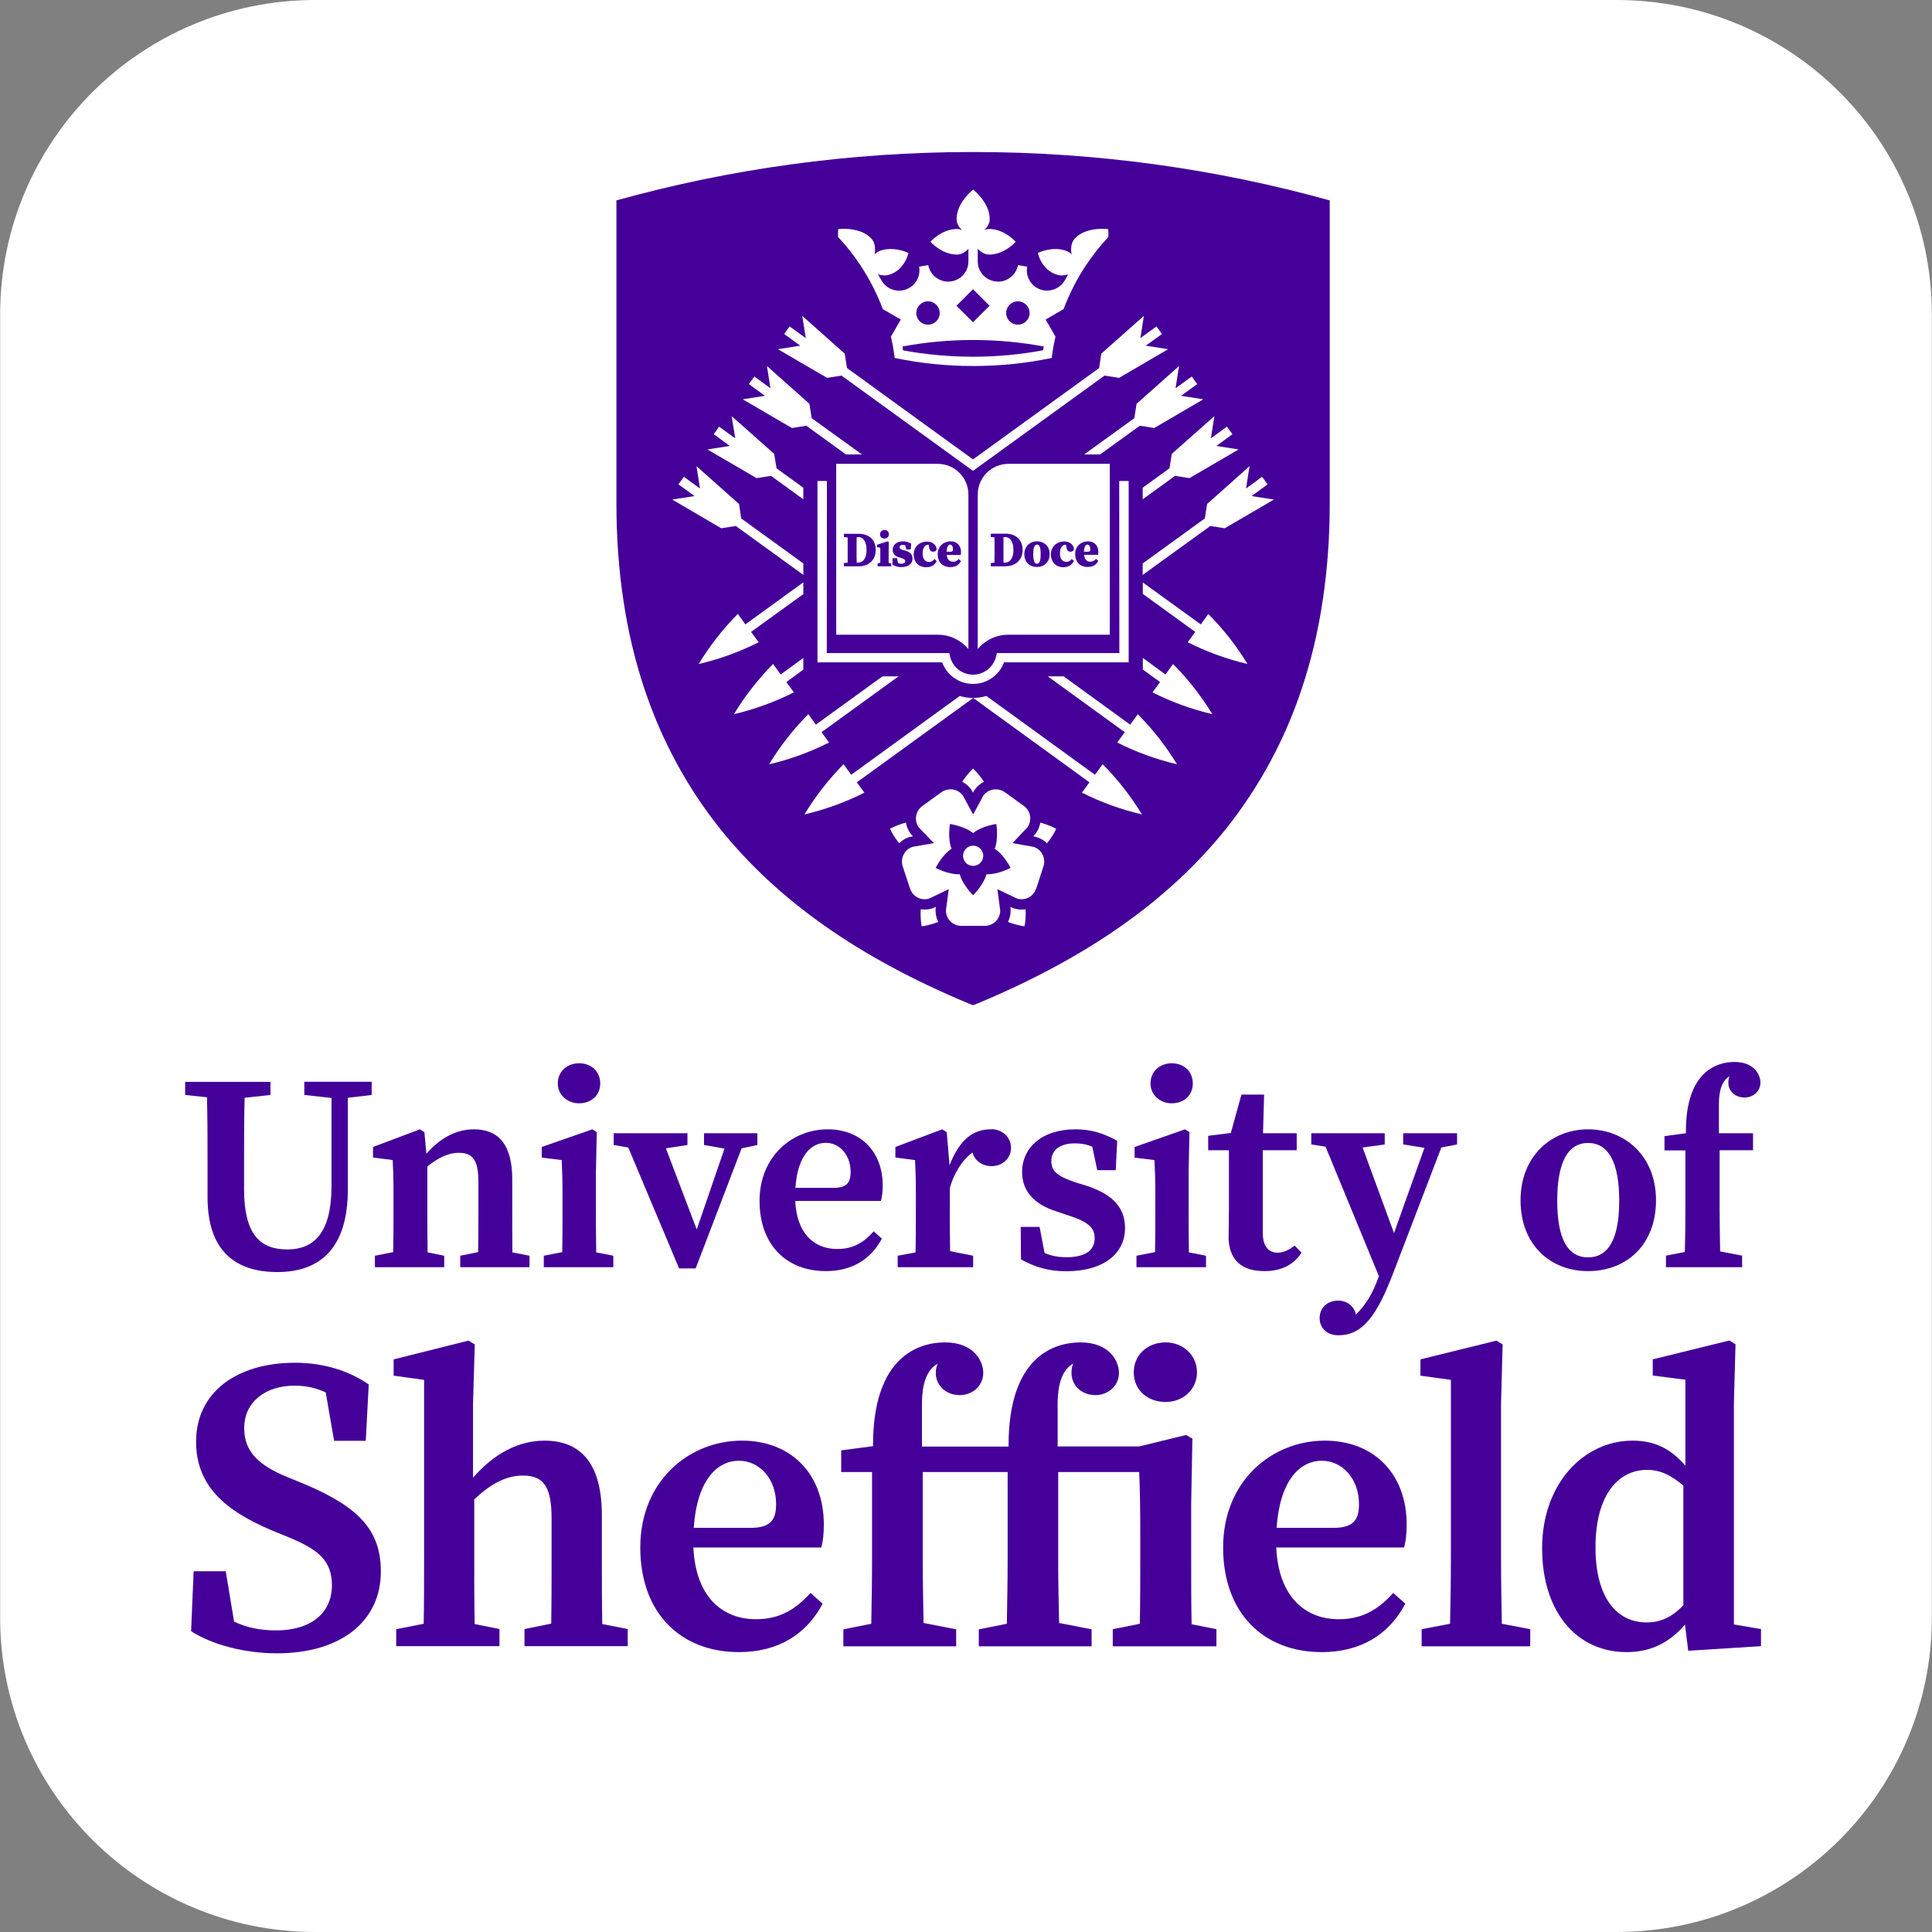 <?xml version="1.0" encoding="UTF-8"?>
<svg xmlns="http://www.w3.org/2000/svg" xmlns:xlink="http://www.w3.org/1999/xlink" width="56px" height="56px" viewBox="0 0 56 56" version="1.1">
<rect x="0" y="0" width="56" height="56" fill="#808080" stroke="none"/>
<g id="surface1">
<path style=" stroke:none;fill-rule:nonzero;fill:rgb(100%,100%,100%);fill-opacity:1;" d="M 9.141 0 L 46.859 0 C 51.906 0 55.996 4.082 55.996 9.113 L 55.996 46.887 C 55.996 51.918 51.906 56 46.859 56 L 9.141 56 C 4.094 56 0.004 51.918 0.004 46.887 L 0.004 9.113 C 0.004 4.082 4.094 0 9.141 0 Z M 9.141 0 "/>
<path style=" stroke:none;fill-rule:nonzero;fill:rgb(26.667%,0%,60%);fill-opacity:1;" d="M 28.203 4.406 C 24.621 4.406 21.156 4.895 17.867 5.809 L 17.867 14.586 C 17.867 16.535 18.137 18.344 18.672 19.945 C 19.168 21.441 19.906 22.812 20.871 24.02 C 22.539 26.102 24.891 27.758 28.066 29.082 L 28.203 29.137 L 28.344 29.082 C 31.516 27.758 33.871 26.102 35.539 24.02 C 36.5 22.812 37.242 21.445 37.738 19.945 C 38.273 18.344 38.543 16.535 38.543 14.586 L 38.543 5.809 C 35.254 4.895 31.785 4.406 28.203 4.406 Z M 28.203 4.406 "/>
<path style=" stroke:none;fill-rule:nonzero;fill:rgb(100%,100%,100%);fill-opacity:1;" d="M 23.285 19.406 L 23.285 19.07 L 22.629 19.551 L 22.41 19.246 L 22.406 19.246 C 21.977 19.684 21.594 20.172 21.277 20.695 L 21.273 20.699 L 21.281 20.699 C 21.875 20.559 22.457 20.348 23.008 20.07 L 23.012 20.07 L 22.793 19.77 L 23.289 19.406 Z M 23.285 19.406 "/>
<path style=" stroke:none;fill-rule:nonzero;fill:rgb(100%,100%,100%);fill-opacity:1;" d="M 34.176 10.609 L 32.945 11.703 L 32.879 12.121 L 31.426 13.172 L 31.887 13.172 L 33.039 12.34 L 33.457 12.406 L 34.879 11.574 L 34.234 11.473 L 34.703 11.133 L 34.543 10.914 L 34.074 11.254 Z M 34.176 10.609 "/>
<path style=" stroke:none;fill-rule:nonzero;fill:rgb(100%,100%,100%);fill-opacity:1;" d="M 28.203 20.23 C 28.074 20.23 27.945 20.211 27.82 20.172 L 24.672 22.457 L 24.453 22.152 L 24.449 22.152 C 24.02 22.59 23.637 23.078 23.32 23.602 L 23.316 23.605 L 23.324 23.605 C 23.922 23.465 24.504 23.254 25.051 22.977 L 25.055 22.977 L 24.836 22.676 L 28.211 20.23 Z M 28.203 20.23 "/>
<path style=" stroke:none;fill-rule:nonzero;fill:rgb(100%,100%,100%);fill-opacity:1;" d="M 36.219 13.512 L 34.988 14.609 L 34.922 15.027 L 33.121 16.332 L 33.121 16.664 L 35.082 15.246 L 35.5 15.312 L 36.926 14.48 L 36.277 14.379 L 36.742 14.039 L 36.582 13.82 L 36.117 14.16 Z M 36.219 13.512 "/>
<path style=" stroke:none;fill-rule:nonzero;fill:rgb(100%,100%,100%);fill-opacity:1;" d="M 26.039 19.605 L 25.578 19.605 L 23.648 21.004 L 23.43 20.699 C 22.996 21.137 22.613 21.625 22.297 22.148 L 22.293 22.152 L 22.301 22.152 C 22.898 22.012 23.48 21.801 24.027 21.523 L 24.031 21.523 L 23.812 21.223 L 26.043 19.605 Z M 26.039 19.605 "/>
<path style=" stroke:none;fill-rule:nonzero;fill:rgb(100%,100%,100%);fill-opacity:1;" d="M 35.199 12.062 L 33.965 13.156 L 33.898 13.574 L 33.121 14.137 L 33.121 14.473 L 34.059 13.793 L 34.477 13.859 L 35.902 13.027 L 35.258 12.926 L 35.723 12.586 L 35.562 12.367 L 35.098 12.707 Z M 35.199 12.062 "/>
<path style=" stroke:none;fill-rule:nonzero;fill:rgb(100%,100%,100%);fill-opacity:1;" d="M 32.113 6.641 C 32.113 6.641 32.059 6.633 31.973 6.633 C 31.773 6.629 31.41 6.66 31.168 6.898 C 31.078 6.988 31.047 7.109 31.047 7.223 C 31.047 7.234 31.047 7.242 31.047 7.254 C 31.047 7.258 31.047 7.266 31.047 7.273 L 31.047 7.281 C 31.047 7.281 31.051 7.301 31.051 7.309 C 31.055 7.332 31.059 7.352 31.062 7.375 C 31.027 7.336 30.984 7.305 30.93 7.281 C 30.527 7.113 30.082 7.332 30.082 7.332 C 30.082 7.332 30.184 7.832 30.645 7.965 C 30.758 8 30.867 7.98 30.961 7.953 L 30.867 8.121 C 30.742 8.34 30.492 8.457 30.246 8.414 C 29.926 8.355 29.715 8.051 29.773 7.73 L 29.508 7.684 C 29.477 7.836 29.391 7.969 29.262 8.059 C 29.133 8.148 28.977 8.184 28.824 8.152 C 28.543 8.102 28.34 7.859 28.34 7.578 L 28.34 7.211 C 28.422 7.297 28.531 7.379 28.676 7.379 C 29.117 7.379 29.441 7.008 29.441 7.008 C 29.441 7.008 29.113 6.637 28.676 6.637 C 28.621 6.637 28.574 6.648 28.531 6.668 C 28.617 6.586 28.688 6.48 28.688 6.352 C 28.688 5.863 28.207 5.496 28.207 5.496 C 28.207 5.496 27.727 5.863 27.727 6.352 C 27.727 6.48 27.797 6.586 27.883 6.668 C 27.84 6.648 27.789 6.637 27.734 6.637 C 27.297 6.637 26.969 7.008 26.969 7.008 C 26.969 7.008 27.297 7.379 27.734 7.379 C 27.879 7.379 27.992 7.297 28.07 7.211 L 28.07 7.578 C 28.07 7.859 27.871 8.102 27.59 8.152 C 27.438 8.184 27.281 8.148 27.152 8.059 C 27.02 7.969 26.934 7.836 26.906 7.684 L 26.641 7.73 C 26.699 8.051 26.488 8.355 26.168 8.414 C 25.918 8.461 25.672 8.344 25.547 8.121 L 25.449 7.953 C 25.543 7.98 25.656 8 25.766 7.965 C 26.227 7.836 26.332 7.332 26.332 7.332 C 26.332 7.332 25.887 7.113 25.48 7.281 C 25.43 7.305 25.387 7.336 25.352 7.375 C 25.355 7.352 25.355 7.332 25.359 7.312 C 25.359 7.301 25.359 7.293 25.363 7.281 L 25.363 7.273 C 25.363 7.273 25.363 7.258 25.363 7.254 C 25.363 7.242 25.363 7.23 25.363 7.223 C 25.363 7.105 25.332 6.988 25.242 6.898 C 25 6.66 24.637 6.629 24.438 6.633 C 24.352 6.633 24.297 6.641 24.297 6.641 C 24.297 6.641 24.285 6.738 24.293 6.871 C 24.535 7.129 24.75 7.402 24.941 7.691 C 25.203 8.09 25.422 8.516 25.59 8.961 L 26.109 9.262 L 25.824 9.758 C 25.871 9.961 25.906 10.168 25.934 10.379 L 25.945 10.379 C 26.684 10.531 27.438 10.609 28.203 10.609 L 28.211 10.609 C 28.98 10.609 29.734 10.531 30.473 10.379 L 30.484 10.379 C 30.508 10.168 30.547 9.961 30.594 9.758 L 30.309 9.262 L 30.828 8.961 C 30.996 8.516 31.211 8.09 31.477 7.691 C 31.668 7.402 31.887 7.129 32.125 6.871 C 32.133 6.738 32.121 6.641 32.121 6.641 Z M 29.504 8.734 C 29.691 8.734 29.844 8.887 29.844 9.074 C 29.844 9.262 29.691 9.41 29.504 9.41 C 29.316 9.41 29.164 9.262 29.164 9.074 C 29.164 8.887 29.316 8.734 29.504 8.734 Z M 28.203 8.383 L 28.684 8.863 L 28.203 9.34 L 27.723 8.863 Z M 26.898 8.734 C 27.086 8.734 27.238 8.887 27.238 9.074 C 27.238 9.262 27.086 9.41 26.898 9.41 C 26.711 9.41 26.559 9.262 26.559 9.074 C 26.559 8.887 26.711 8.734 26.898 8.734 Z M 30.234 10.152 C 29.57 10.277 28.891 10.34 28.203 10.34 C 27.52 10.34 26.84 10.277 26.176 10.156 C 26.168 10.117 26.164 10.082 26.16 10.043 C 26.828 9.918 27.512 9.855 28.203 9.855 C 28.898 9.855 29.582 9.918 30.254 10.043 C 30.246 10.082 30.242 10.121 30.234 10.156 Z M 30.234 10.152 "/>
<path style=" stroke:none;fill-rule:nonzero;fill:rgb(100%,100%,100%);fill-opacity:1;" d="M 33.52 9.461 L 33.68 9.68 L 33.211 10.02 L 33.859 10.121 L 32.438 10.953 L 32.016 10.887 L 28.203 13.648 L 24.391 10.887 L 23.973 10.953 L 22.547 10.121 L 23.195 10.02 L 22.73 9.68 L 22.887 9.461 L 23.355 9.801 L 23.254 9.156 L 24.484 10.25 L 24.551 10.668 L 28.203 13.316 L 31.859 10.668 L 31.922 10.25 L 33.156 9.156 L 33.055 9.801 Z M 33.52 9.461 "/>
<path style=" stroke:none;fill-rule:nonzero;fill:rgb(100%,100%,100%);fill-opacity:1;" d="M 32.441 13.941 L 32.445 18.93 L 28.895 18.93 L 28.871 19.031 C 28.793 19.34 28.523 19.555 28.203 19.555 C 27.887 19.555 27.613 19.34 27.539 19.031 L 27.516 18.93 L 23.965 18.93 L 23.969 13.941 L 23.695 13.941 L 23.695 19.199 L 27.309 19.199 C 27.445 19.57 27.801 19.824 28.203 19.824 C 28.609 19.824 28.965 19.57 29.102 19.199 L 32.715 19.199 L 32.715 13.941 Z M 32.441 13.941 "/>
<path style=" stroke:none;fill-rule:nonzero;fill:rgb(100%,100%,100%);fill-opacity:1;" d="M 35.137 20.695 C 34.816 20.172 34.438 19.684 34.004 19.25 L 34 19.25 L 33.781 19.551 L 33.125 19.07 L 33.125 19.406 L 33.625 19.77 L 33.406 20.07 L 33.41 20.07 C 33.957 20.348 34.539 20.559 35.137 20.699 L 35.145 20.699 L 35.141 20.695 Z M 35.137 20.695 "/>
<path style=" stroke:none;fill-rule:nonzero;fill:rgb(100%,100%,100%);fill-opacity:1;" d="M 22.23 10.609 L 22.332 11.254 L 21.867 10.914 L 21.707 11.133 L 22.172 11.473 L 21.527 11.574 L 22.953 12.406 L 23.371 12.34 L 24.52 13.172 L 24.984 13.172 L 23.527 12.121 L 23.461 11.703 Z M 22.23 10.609 "/>
<path style=" stroke:none;fill-rule:nonzero;fill:rgb(100%,100%,100%);fill-opacity:1;" d="M 21.312 12.707 L 20.844 12.367 L 20.688 12.586 L 21.152 12.926 L 20.504 13.027 L 21.93 13.859 L 22.348 13.793 L 23.285 14.473 L 23.285 14.137 L 22.508 13.574 L 22.441 13.156 L 21.207 12.062 Z M 21.312 12.707 "/>
<path style=" stroke:none;fill-rule:nonzero;fill:rgb(100%,100%,100%);fill-opacity:1;" d="M 34.113 22.148 C 33.793 21.625 33.414 21.137 32.98 20.703 L 32.758 21.004 L 30.832 19.605 L 30.371 19.605 L 32.602 21.223 L 32.383 21.523 L 32.387 21.523 C 32.934 21.801 33.516 22.012 34.113 22.152 L 34.121 22.152 L 34.117 22.148 Z M 34.113 22.148 "/>
<path style=" stroke:none;fill-rule:nonzero;fill:rgb(100%,100%,100%);fill-opacity:1;" d="M 20.289 14.16 L 19.824 13.82 L 19.664 14.039 L 20.133 14.379 L 19.484 14.48 L 20.906 15.312 L 21.328 15.246 L 23.285 16.664 L 23.285 16.332 L 21.484 15.027 L 21.422 14.609 L 20.188 13.512 Z M 20.289 14.16 "/>
<path style=" stroke:none;fill-rule:nonzero;fill:rgb(100%,100%,100%);fill-opacity:1;" d="M 31.961 22.156 L 31.957 22.156 L 31.738 22.457 L 28.59 20.172 C 28.465 20.211 28.336 20.23 28.207 20.23 L 31.578 22.676 L 31.359 22.977 L 31.363 22.977 C 31.914 23.254 32.496 23.465 33.094 23.605 L 33.102 23.605 L 33.098 23.602 C 32.777 23.078 32.398 22.59 31.965 22.156 Z M 31.961 22.156 "/>
<path style=" stroke:none;fill-rule:nonzero;fill:rgb(100%,100%,100%);fill-opacity:1;" d="M 23.285 17.215 L 23.285 16.879 L 21.605 18.098 L 21.387 17.793 C 20.953 18.23 20.574 18.719 20.254 19.242 L 20.25 19.246 L 20.258 19.246 C 20.855 19.105 21.438 18.895 21.988 18.617 L 21.992 18.617 L 21.77 18.316 L 23.293 17.215 Z M 23.285 17.215 "/>
<path style=" stroke:none;fill-rule:nonzero;fill:rgb(100%,100%,100%);fill-opacity:1;" d="M 36.156 19.242 C 35.84 18.719 35.457 18.234 35.023 17.797 L 34.805 18.098 L 33.125 16.883 L 33.125 17.215 L 34.645 18.316 L 34.426 18.617 L 34.43 18.617 C 34.98 18.895 35.562 19.105 36.156 19.246 L 36.164 19.246 L 36.16 19.242 Z M 36.156 19.242 "/>
<path style=" stroke:none;fill-rule:nonzero;fill:rgb(100%,100%,100%);fill-opacity:1;" d="M 30.035 25.758 C 30.078 25.625 30.203 25.238 30.246 25.109 C 30.32 24.875 30.195 24.625 29.961 24.547 L 29.348 24.438 L 29.777 23.984 C 29.922 23.785 29.879 23.508 29.68 23.363 C 29.57 23.285 29.238 23.043 29.125 22.961 C 29.047 22.906 28.953 22.879 28.863 22.879 C 28.727 22.879 28.59 22.941 28.504 23.059 L 28.207 23.609 L 27.91 23.059 C 27.824 22.941 27.688 22.879 27.551 22.879 C 27.457 22.879 27.367 22.906 27.289 22.961 C 27.176 23.043 26.844 23.285 26.734 23.363 C 26.535 23.508 26.488 23.785 26.633 23.984 L 27.066 24.438 L 26.449 24.547 C 26.219 24.625 26.09 24.875 26.164 25.109 C 26.207 25.238 26.336 25.625 26.379 25.758 C 26.441 25.945 26.613 26.066 26.801 26.066 C 26.848 26.066 26.895 26.059 26.938 26.043 L 27.5 25.773 L 27.418 26.391 C 27.418 26.637 27.617 26.836 27.863 26.836 L 28.547 26.836 C 28.793 26.836 28.992 26.637 28.992 26.391 L 28.91 25.773 L 29.473 26.043 C 29.52 26.059 29.566 26.066 29.609 26.066 C 29.797 26.066 29.973 25.945 30.031 25.758 Z M 28.641 25.34 C 28.625 25.34 28.609 25.34 28.594 25.34 C 28.516 25.641 28.207 25.949 28.207 25.949 C 28.207 25.949 27.895 25.645 27.82 25.34 C 27.805 25.34 27.785 25.34 27.77 25.34 C 27.465 25.34 27.121 25.156 27.121 25.156 C 27.121 25.156 27.312 24.77 27.582 24.602 C 27.461 24.309 27.535 23.883 27.535 23.883 C 27.535 23.883 27.965 23.949 28.207 24.148 C 28.445 23.945 28.879 23.883 28.879 23.883 C 28.879 23.883 28.949 24.312 28.832 24.602 C 29.098 24.77 29.293 25.156 29.293 25.156 C 29.293 25.156 28.945 25.34 28.641 25.34 Z M 28.641 25.34 "/>
<path style=" stroke:none;fill-rule:nonzero;fill:rgb(100%,100%,100%);fill-opacity:1;" d="M 28.5 24.805 C 28.5 24.645 28.367 24.512 28.207 24.512 C 28.043 24.512 27.914 24.645 27.914 24.805 C 27.914 24.969 28.043 25.098 28.207 25.098 C 28.367 25.098 28.5 24.969 28.5 24.805 Z M 28.5 24.805 "/>
<path style=" stroke:none;fill-rule:nonzero;fill:rgb(100%,100%,100%);fill-opacity:1;" d="M 26.359 24.262 L 26.398 24.254 L 26.461 24.242 L 26.418 24.191 L 26.402 24.176 L 26.391 24.16 C 26.32 24.062 26.277 23.957 26.258 23.844 C 26.043 23.898 25.863 23.988 25.855 23.992 L 25.797 24.023 L 25.828 24.082 C 25.832 24.098 25.922 24.273 26.066 24.441 C 26.145 24.363 26.246 24.297 26.359 24.262 Z M 26.359 24.262 "/>
<path style=" stroke:none;fill-rule:nonzero;fill:rgb(100%,100%,100%);fill-opacity:1;" d="M 28.152 22.883 L 28.164 22.902 L 28.172 22.918 L 28.203 22.977 L 28.234 22.918 L 28.246 22.902 L 28.258 22.883 C 28.324 22.789 28.418 22.711 28.52 22.66 C 28.402 22.473 28.262 22.336 28.25 22.324 L 28.203 22.277 L 28.156 22.324 C 28.148 22.336 28.008 22.473 27.891 22.66 C 27.992 22.711 28.082 22.789 28.152 22.883 Z M 28.152 22.883 "/>
<path style=" stroke:none;fill-rule:nonzero;fill:rgb(100%,100%,100%);fill-opacity:1;" d="M 30.559 23.996 C 30.547 23.988 30.367 23.898 30.152 23.844 C 30.137 23.957 30.09 24.066 30.02 24.16 L 30.008 24.18 L 29.992 24.195 L 29.949 24.242 L 30.012 24.254 L 30.031 24.258 L 30.051 24.266 C 30.168 24.301 30.266 24.363 30.348 24.441 C 30.488 24.273 30.578 24.098 30.586 24.086 L 30.613 24.027 Z M 30.559 23.996 "/>
<path style=" stroke:none;fill-rule:nonzero;fill:rgb(100%,100%,100%);fill-opacity:1;" d="M 29.609 26.363 C 29.531 26.363 29.453 26.352 29.379 26.328 L 29.359 26.32 L 29.344 26.312 L 29.285 26.285 L 29.293 26.348 L 29.293 26.391 C 29.297 26.512 29.266 26.625 29.215 26.723 C 29.422 26.805 29.617 26.836 29.629 26.84 L 29.695 26.848 L 29.707 26.785 C 29.711 26.77 29.742 26.574 29.727 26.355 C 29.688 26.359 29.648 26.363 29.609 26.363 Z M 29.609 26.363 "/>
<path style=" stroke:none;fill-rule:nonzero;fill:rgb(100%,100%,100%);fill-opacity:1;" d="M 27.117 26.391 L 27.117 26.348 L 27.129 26.285 L 27.066 26.312 L 27.051 26.32 L 27.031 26.328 C 26.957 26.352 26.879 26.363 26.801 26.363 C 26.762 26.363 26.727 26.359 26.688 26.355 C 26.672 26.574 26.703 26.77 26.703 26.785 L 26.715 26.848 L 26.781 26.84 C 26.793 26.836 26.992 26.805 27.195 26.723 C 27.145 26.625 27.117 26.508 27.117 26.391 Z M 27.117 26.391 "/>
<path style=" stroke:none;fill-rule:nonzero;fill:rgb(100%,100%,100%);fill-opacity:1;" d="M 27.539 15.785 C 27.48 15.785 27.445 15.859 27.438 15.992 L 27.547 15.992 C 27.605 15.992 27.621 15.977 27.621 15.914 C 27.621 15.836 27.59 15.785 27.535 15.785 Z M 27.539 15.785 "/>
<path style=" stroke:none;fill-rule:nonzero;fill:rgb(100%,100%,100%);fill-opacity:1;" d="M 24.871 15.57 L 24.832 15.57 C 24.828 15.684 24.828 15.797 24.828 15.914 L 24.828 15.961 C 24.828 16.082 24.828 16.195 24.832 16.309 L 24.867 16.309 C 25.023 16.309 25.117 16.172 25.117 15.938 C 25.117 15.707 25.027 15.566 24.867 15.566 Z M 24.871 15.57 "/>
<path style=" stroke:none;fill-rule:nonzero;fill:rgb(100%,100%,100%);fill-opacity:1;" d="M 27.18 13.445 L 24.238 13.445 L 24.238 18.398 L 27.18 18.398 C 27.539 18.398 27.855 18.559 28.07 18.812 L 28.07 14.332 C 28.07 13.844 27.672 13.445 27.18 13.445 Z M 25.637 15.363 C 25.711 15.363 25.766 15.418 25.766 15.488 C 25.766 15.559 25.711 15.609 25.637 15.609 C 25.562 15.609 25.508 15.559 25.508 15.488 C 25.508 15.418 25.562 15.363 25.637 15.363 Z M 24.867 16.414 L 24.461 16.414 L 24.461 16.32 L 24.57 16.309 C 24.57 16.199 24.57 16.086 24.57 15.965 L 24.57 15.918 C 24.57 15.809 24.57 15.691 24.57 15.578 L 24.461 15.566 L 24.461 15.473 L 24.891 15.473 C 25.195 15.473 25.383 15.652 25.383 15.941 C 25.383 16.234 25.184 16.418 24.867 16.418 Z M 25.832 16.414 L 25.438 16.414 L 25.438 16.332 L 25.516 16.312 C 25.516 16.25 25.516 16.164 25.516 16.109 L 25.516 16.043 C 25.516 15.969 25.516 15.926 25.512 15.875 L 25.422 15.859 L 25.422 15.789 L 25.73 15.691 L 25.762 15.711 L 25.758 15.922 L 25.758 16.109 C 25.758 16.164 25.758 16.25 25.758 16.316 L 25.832 16.328 Z M 26.125 16.438 C 26.031 16.438 25.949 16.414 25.875 16.371 L 25.867 16.367 L 25.871 16.18 L 26.004 16.18 L 26.027 16.32 C 26.059 16.332 26.09 16.34 26.125 16.34 C 26.199 16.34 26.238 16.312 26.238 16.266 C 26.238 16.23 26.219 16.203 26.129 16.176 L 26.051 16.152 C 25.934 16.117 25.875 16.043 25.875 15.934 C 25.875 15.789 25.996 15.691 26.176 15.691 C 26.254 15.691 26.32 15.711 26.406 15.754 L 26.41 15.758 L 26.398 15.926 L 26.27 15.926 L 26.238 15.805 C 26.219 15.797 26.199 15.793 26.168 15.793 C 26.141 15.793 26.074 15.801 26.074 15.863 C 26.074 15.891 26.082 15.918 26.184 15.945 L 26.254 15.965 C 26.387 16.004 26.449 16.078 26.449 16.195 C 26.449 16.348 26.324 16.438 26.121 16.438 Z M 27.152 15.914 C 27.137 15.969 27.102 15.992 27.047 15.992 C 27.008 15.992 26.938 15.973 26.93 15.852 L 26.918 15.789 C 26.918 15.789 26.906 15.789 26.902 15.789 C 26.828 15.789 26.742 15.855 26.742 16.047 C 26.742 16.195 26.812 16.289 26.93 16.289 C 26.988 16.289 27.035 16.266 27.078 16.211 L 27.086 16.203 L 27.148 16.262 L 27.145 16.27 C 27.09 16.383 26.988 16.441 26.848 16.441 C 26.598 16.441 26.484 16.258 26.484 16.074 C 26.484 15.852 26.645 15.699 26.875 15.699 C 27.023 15.699 27.137 15.789 27.148 15.914 L 27.148 15.918 Z M 27.617 16.285 C 27.684 16.285 27.734 16.262 27.781 16.211 L 27.789 16.203 L 27.852 16.262 L 27.848 16.27 C 27.789 16.383 27.688 16.438 27.543 16.438 C 27.324 16.438 27.18 16.293 27.18 16.066 C 27.18 15.82 27.367 15.691 27.555 15.691 C 27.738 15.691 27.855 15.812 27.855 16 C 27.855 16.031 27.855 16.051 27.848 16.078 L 27.848 16.086 L 27.441 16.086 C 27.453 16.211 27.516 16.281 27.617 16.281 Z M 27.617 16.285 "/>
<path style=" stroke:none;fill-rule:nonzero;fill:rgb(100%,100%,100%);fill-opacity:1;" d="M 29.125 15.57 L 29.086 15.57 C 29.086 15.684 29.086 15.797 29.086 15.914 L 29.086 15.961 C 29.086 16.082 29.086 16.195 29.086 16.309 L 29.125 16.309 C 29.281 16.309 29.375 16.172 29.375 15.938 C 29.375 15.707 29.285 15.566 29.125 15.566 Z M 29.125 15.57 "/>
<path style=" stroke:none;fill-rule:nonzero;fill:rgb(100%,100%,100%);fill-opacity:1;" d="M 30.059 15.785 C 29.984 15.785 29.949 15.875 29.949 16.062 C 29.949 16.312 30.012 16.34 30.059 16.34 C 30.133 16.34 30.164 16.254 30.164 16.062 C 30.164 15.875 30.133 15.785 30.059 15.785 Z M 30.059 15.785 "/>
<path style=" stroke:none;fill-rule:nonzero;fill:rgb(100%,100%,100%);fill-opacity:1;" d="M 29.227 13.445 C 28.738 13.445 28.34 13.844 28.34 14.332 L 28.34 18.812 C 28.551 18.559 28.871 18.398 29.227 18.398 L 32.168 18.398 L 32.168 13.445 Z M 29.125 16.414 L 28.719 16.414 L 28.719 16.32 L 28.824 16.309 C 28.828 16.195 28.828 16.082 28.828 15.965 L 28.828 15.918 C 28.828 15.805 28.828 15.688 28.824 15.574 L 28.719 15.566 L 28.719 15.469 L 29.148 15.469 C 29.449 15.469 29.641 15.652 29.641 15.941 C 29.641 16.23 29.441 16.414 29.125 16.414 Z M 30.059 16.434 C 29.836 16.434 29.691 16.289 29.691 16.059 C 29.691 15.848 29.844 15.691 30.059 15.691 C 30.273 15.691 30.426 15.844 30.426 16.059 C 30.426 16.277 30.281 16.434 30.059 16.434 Z M 31.133 15.91 C 31.117 15.965 31.082 15.992 31.027 15.992 C 30.988 15.992 30.918 15.973 30.91 15.848 L 30.898 15.789 C 30.898 15.789 30.887 15.789 30.883 15.789 C 30.809 15.789 30.723 15.855 30.723 16.043 C 30.723 16.195 30.793 16.285 30.91 16.285 C 30.969 16.285 31.016 16.262 31.059 16.211 L 31.066 16.203 L 31.129 16.258 L 31.125 16.266 C 31.066 16.379 30.965 16.441 30.824 16.441 C 30.574 16.441 30.461 16.258 30.461 16.07 C 30.461 15.852 30.621 15.695 30.855 15.695 C 31.004 15.695 31.117 15.789 31.129 15.914 L 31.129 15.918 Z M 31.598 16.281 C 31.664 16.281 31.715 16.258 31.762 16.207 L 31.77 16.199 L 31.832 16.258 L 31.828 16.266 C 31.77 16.379 31.668 16.434 31.523 16.434 C 31.305 16.434 31.164 16.289 31.164 16.062 C 31.164 15.82 31.348 15.691 31.535 15.691 C 31.719 15.691 31.836 15.812 31.836 16 C 31.836 16.027 31.836 16.051 31.828 16.074 L 31.828 16.082 L 31.422 16.082 C 31.434 16.207 31.496 16.281 31.598 16.281 Z M 31.598 16.281 "/>
<path style=" stroke:none;fill-rule:nonzero;fill:rgb(100%,100%,100%);fill-opacity:1;" d="M 31.52 15.785 C 31.461 15.785 31.426 15.859 31.418 15.992 L 31.527 15.992 C 31.586 15.992 31.602 15.977 31.602 15.914 C 31.602 15.836 31.57 15.785 31.516 15.785 Z M 31.52 15.785 "/>
<path style=" stroke:none;fill-rule:nonzero;fill:rgb(26.667%,0%,60%);fill-opacity:1;" d="M 33.785 40.637 C 34.293 40.637 34.695 40.273 34.695 39.777 C 34.695 39.281 34.293 38.91 33.785 38.91 C 33.277 38.91 32.863 39.258 32.863 39.777 C 32.863 40.297 33.266 40.637 33.785 40.637 Z M 33.785 40.637 "/>
<path style=" stroke:none;fill-rule:nonzero;fill:rgb(26.667%,0%,60%);fill-opacity:1;" d="M 8.82 31.355 L 10.773 31.355 L 10.773 31.738 L 10.082 31.82 L 10.082 34.477 C 10.082 36.188 9.27 36.871 8.039 36.871 C 6.812 36.871 6.016 36.246 6.016 34.707 L 6.016 33.82 C 6.016 33.156 6.016 32.477 6 31.805 L 5.367 31.738 L 5.367 31.359 L 7.84 31.359 L 7.84 31.738 L 7.09 31.82 C 7.074 32.477 7.074 33.148 7.074 33.824 L 7.074 34.457 C 7.074 35.777 7.531 36.215 8.328 36.215 C 9.121 36.215 9.609 35.711 9.609 34.375 L 9.609 31.824 L 8.82 31.738 Z M 8.82 31.355 "/>
<path style=" stroke:none;fill-rule:nonzero;fill:rgb(26.667%,0%,60%);fill-opacity:1;" d="M 10.871 36.398 L 11.398 36.293 C 11.406 35.895 11.406 35.375 11.406 35.027 L 11.406 34.598 C 11.406 34.152 11.398 33.949 11.383 33.625 L 10.812 33.551 L 10.812 33.246 L 12.172 32.734 L 12.301 32.816 L 12.359 33.441 C 12.773 32.969 13.242 32.734 13.738 32.734 C 14.449 32.734 14.848 33.18 14.848 34.184 L 14.848 35.027 C 14.848 35.395 14.848 35.902 14.852 36.301 L 15.348 36.398 L 15.348 36.73 L 13.34 36.73 L 13.34 36.398 L 13.859 36.293 C 13.867 35.895 13.867 35.391 13.867 35.027 L 13.867 34.258 C 13.867 33.625 13.703 33.414 13.297 33.414 C 13.016 33.414 12.715 33.543 12.387 33.812 L 12.387 35.027 C 12.387 35.383 12.387 35.895 12.395 36.301 L 12.875 36.398 L 12.875 36.73 L 10.867 36.73 L 10.867 36.398 Z M 10.871 36.398 "/>
<path style=" stroke:none;fill-rule:nonzero;fill:rgb(26.667%,0%,60%);fill-opacity:1;" d="M 15.762 36.398 L 16.297 36.293 C 16.305 35.895 16.305 35.375 16.305 35.027 L 16.305 34.648 C 16.305 34.203 16.297 33.949 16.281 33.625 L 15.703 33.555 L 15.703 33.246 L 17.168 32.734 L 17.297 32.816 L 17.273 33.961 L 17.273 35.031 C 17.273 35.379 17.273 35.898 17.281 36.301 L 17.777 36.398 L 17.777 36.73 L 15.762 36.73 Z M 15.762 36.398 "/>
<path style=" stroke:none;fill-rule:nonzero;fill:rgb(26.667%,0%,60%);fill-opacity:1;" d="M 20.41 32.848 L 21.953 32.848 L 21.953 33.188 L 21.496 33.285 L 20.164 36.766 L 19.684 36.766 L 18.211 33.262 L 17.789 33.188 L 17.789 32.848 L 19.926 32.848 L 19.926 33.188 L 19.301 33.285 L 20.195 35.637 L 21 33.293 L 20.406 33.188 L 20.406 32.848 Z M 20.41 32.848 "/>
<path style=" stroke:none;fill-rule:nonzero;fill:rgb(26.667%,0%,60%);fill-opacity:1;" d="M 22.016 34.809 C 22.016 33.512 22.969 32.734 23.992 32.734 C 24.949 32.734 25.586 33.383 25.586 34.363 C 25.586 34.551 25.566 34.688 25.535 34.809 L 23.051 34.809 C 23.09 35.742 23.586 36.203 24.27 36.203 C 24.75 36.203 25.059 35.992 25.324 35.691 L 25.562 35.902 C 25.242 36.504 24.691 36.844 23.938 36.844 C 22.797 36.844 22.016 36.082 22.016 34.809 Z M 23.055 34.43 L 24.172 34.43 C 24.559 34.43 24.656 34.258 24.656 33.969 C 24.656 33.473 24.332 33.125 23.934 33.125 C 23.535 33.125 23.121 33.465 23.055 34.43 Z M 23.055 34.43 "/>
<path style=" stroke:none;fill-rule:nonzero;fill:rgb(26.667%,0%,60%);fill-opacity:1;" d="M 29.594 36.504 L 29.586 35.562 L 30.133 35.562 L 30.277 36.32 C 30.473 36.402 30.676 36.441 30.91 36.441 C 31.465 36.441 31.73 36.238 31.73 35.887 C 31.73 35.59 31.539 35.418 31.016 35.246 L 30.609 35.109 C 30 34.914 29.625 34.543 29.625 33.969 C 29.625 33.293 30.172 32.734 31.172 32.734 C 31.637 32.734 32 32.855 32.383 33.066 L 32.34 33.918 L 31.805 33.918 L 31.66 33.238 C 31.504 33.172 31.352 33.141 31.156 33.141 C 30.723 33.141 30.473 33.336 30.473 33.652 C 30.473 33.945 30.637 34.09 31.188 34.277 L 31.512 34.375 C 32.301 34.641 32.609 35.039 32.609 35.598 C 32.609 36.328 32 36.848 30.902 36.848 C 30.406 36.848 30.008 36.734 29.594 36.504 Z M 29.594 36.504 "/>
<path style=" stroke:none;fill-rule:nonzero;fill:rgb(26.667%,0%,60%);fill-opacity:1;" d="M 32.941 36.398 L 33.48 36.293 C 33.488 35.895 33.488 35.375 33.488 35.027 L 33.488 34.648 C 33.488 34.203 33.48 33.949 33.461 33.625 L 32.887 33.555 L 32.887 33.246 L 34.348 32.734 L 34.477 32.816 L 34.453 33.961 L 34.453 35.031 C 34.453 35.379 34.453 35.898 34.461 36.301 L 34.957 36.398 L 34.957 36.73 L 32.941 36.73 Z M 32.941 36.398 "/>
<path style=" stroke:none;fill-rule:nonzero;fill:rgb(26.667%,0%,60%);fill-opacity:1;" d="M 35.613 35.824 C 35.613 35.578 35.621 35.387 35.621 35.07 L 35.621 33.34 L 35.02 33.34 L 35.02 32.922 L 35.676 32.84 L 35.984 31.727 L 36.641 31.727 L 36.609 32.848 L 37.586 32.848 L 37.586 33.34 L 36.602 33.34 L 36.602 35.734 C 36.602 36.129 36.773 36.309 37.035 36.309 C 37.195 36.309 37.344 36.242 37.527 36.105 L 37.723 36.309 C 37.512 36.648 37.152 36.844 36.652 36.844 C 36 36.844 35.609 36.535 35.609 35.82 Z M 35.613 35.824 "/>
<path style=" stroke:none;fill-rule:nonzero;fill:rgb(26.667%,0%,60%);fill-opacity:1;" d="M 44.074 34.793 C 44.074 33.496 44.984 32.734 46.031 32.734 C 47.082 32.734 48 33.488 48 34.793 C 48 36.098 47.129 36.844 46.031 36.844 C 44.938 36.844 44.074 36.082 44.074 34.793 Z M 46.934 34.801 C 46.934 33.684 46.617 33.129 46.031 33.129 C 45.449 33.129 45.137 33.684 45.137 34.801 C 45.137 35.918 45.445 36.445 46.031 36.445 C 46.617 36.445 46.934 35.918 46.934 34.801 Z M 46.934 34.801 "/>
<path style=" stroke:none;fill-rule:nonzero;fill:rgb(26.667%,0%,60%);fill-opacity:1;" d="M 5.539 47.281 L 5.613 45.543 L 6.543 45.543 L 6.785 47.004 C 7.16 47.176 7.523 47.258 8.008 47.258 C 9.016 47.258 9.621 46.75 9.621 45.953 C 9.621 45.238 9.234 44.914 8.348 44.551 L 7.852 44.348 C 6.52 43.777 5.684 43.066 5.684 41.785 C 5.684 40.359 6.859 39.5 8.555 39.5 C 9.391 39.5 10.129 39.742 10.688 40.129 L 10.602 41.762 L 9.684 41.762 L 9.441 40.359 C 9.152 40.227 8.871 40.164 8.531 40.164 C 7.723 40.164 7.078 40.613 7.078 41.398 C 7.078 42.098 7.527 42.484 8.324 42.812 L 8.848 43.027 C 10.422 43.695 11.039 44.371 11.039 45.555 C 11.039 46.98 9.898 47.922 8.023 47.922 C 7.113 47.922 6.168 47.684 5.539 47.281 Z M 5.539 47.281 "/>
<path style=" stroke:none;fill-rule:nonzero;fill:rgb(26.667%,0%,60%);fill-opacity:1;" d="M 11.484 47.223 L 12.281 47.066 C 12.293 46.473 12.293 45.699 12.293 45.18 L 12.293 39.996 L 11.41 39.875 L 11.41 39.402 L 13.578 38.859 L 13.762 38.969 L 13.711 40.672 L 13.711 42.832 C 14.328 42.121 15.043 41.758 15.781 41.758 C 16.836 41.758 17.445 42.422 17.445 43.922 L 17.445 45.176 C 17.445 45.719 17.445 46.48 17.457 47.074 L 18.195 47.219 L 18.195 47.715 L 15.203 47.715 L 15.203 47.219 L 15.977 47.062 C 15.988 46.469 15.988 45.719 15.988 45.176 L 15.988 44.027 C 15.988 43.086 15.758 42.77 15.152 42.77 C 14.691 42.77 14.246 42.988 13.746 43.461 L 13.746 45.176 C 13.746 45.707 13.746 46.469 13.758 47.074 L 14.477 47.219 L 14.477 47.715 L 11.484 47.715 L 11.484 47.219 Z M 11.484 47.223 "/>
<path style=" stroke:none;fill-rule:nonzero;fill:rgb(26.667%,0%,60%);fill-opacity:1;" d="M 18.559 44.855 C 18.559 42.922 19.977 41.758 21.504 41.758 C 22.934 41.758 23.879 42.727 23.879 44.188 C 23.879 44.465 23.855 44.672 23.805 44.855 L 20.098 44.855 C 20.16 46.242 20.898 46.934 21.914 46.934 C 22.633 46.934 23.09 46.617 23.492 46.172 L 23.844 46.484 C 23.371 47.379 22.547 47.887 21.418 47.887 C 19.723 47.887 18.559 46.75 18.559 44.855 Z M 20.109 44.285 L 21.77 44.285 C 22.352 44.285 22.496 44.031 22.496 43.598 C 22.496 42.859 22.012 42.34 21.418 42.34 C 20.824 42.34 20.207 42.848 20.109 44.285 Z M 20.109 44.285 "/>
<path style=" stroke:none;fill-rule:nonzero;fill:rgb(26.667%,0%,60%);fill-opacity:1;" d="M 35.453 44.855 C 35.453 42.922 36.871 41.758 38.398 41.758 C 39.828 41.758 40.773 42.727 40.773 44.188 C 40.773 44.465 40.746 44.672 40.699 44.855 L 36.992 44.855 C 37.055 46.242 37.793 46.934 38.809 46.934 C 39.523 46.934 39.984 46.617 40.383 46.172 L 40.734 46.484 C 40.262 47.379 39.441 47.887 38.312 47.887 C 36.617 47.887 35.453 46.75 35.453 44.855 Z M 37.004 44.285 L 38.664 44.285 C 39.246 44.285 39.391 44.031 39.391 43.598 C 39.391 42.859 38.906 42.34 38.312 42.34 C 37.719 42.34 37.102 42.848 37.004 44.285 Z M 37.004 44.285 "/>
<path style=" stroke:none;fill-rule:nonzero;fill:rgb(26.667%,0%,60%);fill-opacity:1;" d="M 41.207 47.223 L 42.031 47.066 C 42.043 46.438 42.055 45.809 42.055 45.18 L 42.055 39.996 L 41.172 39.875 L 41.172 39.402 L 43.375 38.859 L 43.555 38.969 L 43.508 40.672 L 43.508 45.18 C 43.508 45.809 43.52 46.438 43.531 47.066 L 44.355 47.223 L 44.355 47.719 L 41.207 47.719 Z M 41.207 47.223 "/>
<path style=" stroke:none;fill-rule:nonzero;fill:rgb(26.667%,0%,60%);fill-opacity:1;" d="M 48.84 47.09 C 48.391 47.609 47.859 47.887 47.145 47.887 C 45.715 47.887 44.699 46.738 44.699 44.875 C 44.699 43.016 45.895 41.758 47.324 41.758 C 47.945 41.758 48.414 41.977 48.852 42.484 L 48.852 39.992 L 47.906 39.871 L 47.906 39.402 L 50.125 38.855 L 50.305 38.965 L 50.258 40.668 L 50.258 47.086 L 51.043 47.219 L 51.043 47.715 L 48.934 47.848 Z M 47.727 47.027 C 48.148 47.027 48.477 46.859 48.793 46.531 L 48.793 43.062 C 48.414 42.738 48.102 42.605 47.738 42.605 C 46.926 42.605 46.246 43.305 46.246 44.852 C 46.246 46.312 46.863 47.027 47.727 47.027 Z M 47.727 47.027 "/>
<path style=" stroke:none;fill-rule:nonzero;fill:rgb(26.667%,0%,60%);fill-opacity:1;" d="M 28.742 32.734 C 28.203 32.723 27.809 33.043 27.523 33.773 L 27.441 32.816 L 27.312 32.734 L 25.953 33.246 L 25.953 33.551 L 26.523 33.625 C 26.539 33.949 26.547 34.152 26.547 34.598 L 26.547 35.027 C 26.547 35.375 26.547 35.895 26.539 36.301 L 26.02 36.398 L 26.02 36.73 L 28.207 36.73 L 28.207 36.398 L 27.539 36.266 C 27.531 35.871 27.531 35.367 27.531 35.027 L 27.531 34.434 C 27.652 34.004 27.891 33.621 28.188 33.406 C 28.25 33.641 28.469 33.801 28.742 33.801 C 29.055 33.801 29.305 33.578 29.305 33.27 C 29.305 32.961 29.055 32.738 28.742 32.73 Z M 28.742 32.734 "/>
<path style=" stroke:none;fill-rule:nonzero;fill:rgb(26.667%,0%,60%);fill-opacity:1;" d="M 34.539 47.078 C 34.527 46.473 34.527 45.711 34.527 45.18 L 34.527 43.582 L 34.562 41.699 L 34.379 41.594 L 33.02 41.926 L 30.656 41.926 C 30.656 41.926 30.656 41.039 30.656 40.73 C 30.656 40.418 30.676 39.762 31.109 39.523 C 31.109 39.523 31.047 39.633 31.059 39.836 C 31.082 40.188 31.375 40.438 31.75 40.438 C 32.125 40.438 32.434 40.164 32.434 39.793 C 32.434 39.445 32.148 38.91 31.32 38.91 C 30.59 38.91 29.234 39.285 29.234 41.891 L 29.234 41.93 L 26.723 41.93 L 26.723 40.73 C 26.723 40.422 26.742 39.762 27.18 39.527 C 27.18 39.527 27.117 39.637 27.125 39.84 C 27.152 40.188 27.441 40.438 27.816 40.438 C 28.191 40.438 28.5 40.168 28.5 39.793 C 28.5 39.445 28.219 38.91 27.391 38.91 C 26.66 38.91 25.305 39.289 25.305 41.891 L 25.305 41.918 L 24.383 42.039 L 24.383 42.668 L 25.277 42.668 L 25.277 45.184 C 25.277 45.812 25.266 46.438 25.254 47.066 L 24.445 47.227 L 24.445 47.719 L 27.715 47.719 L 27.715 47.227 L 26.77 47.043 C 26.758 46.426 26.746 45.801 26.746 45.184 L 26.746 42.668 L 29.207 42.668 L 29.207 45.184 C 29.207 45.812 29.195 46.438 29.184 47.066 L 28.371 47.227 L 28.371 47.719 L 31.641 47.719 L 31.641 47.227 L 30.699 47.043 C 30.684 46.426 30.672 45.801 30.672 45.184 L 30.672 42.668 L 33.02 42.668 C 33.043 43.168 33.051 43.711 33.051 44.445 L 33.051 45.18 C 33.051 45.699 33.051 46.473 33.039 47.066 L 32.254 47.223 L 32.254 47.719 L 35.258 47.719 L 35.258 47.223 L 34.531 47.078 Z M 34.539 47.078 "/>
<path style=" stroke:none;fill-rule:nonzero;fill:rgb(26.667%,0%,60%);fill-opacity:1;" d="M 40.672 32.848 L 40.672 33.172 L 41.289 33.27 L 40.406 35.742 L 39.496 33.262 L 40.137 33.172 L 40.137 32.848 L 38.008 32.848 L 38.008 33.172 L 38.422 33.238 L 39.969 36.992 L 39.949 37.039 C 39.805 37.453 39.594 37.824 39.301 38.102 C 39.254 37.859 39.043 37.699 38.785 37.699 C 38.48 37.699 38.25 37.902 38.25 38.207 C 38.25 38.508 38.48 38.703 38.785 38.703 L 38.797 38.703 C 39.504 38.703 39.918 38.121 40.391 36.879 L 41.777 33.262 L 42.234 33.172 L 42.234 32.848 Z M 40.672 32.848 "/>
<path style=" stroke:none;fill-rule:nonzero;fill:rgb(26.667%,0%,60%);fill-opacity:1;" d="M 50.812 32.848 L 49.824 32.848 C 49.824 32.848 49.824 32.223 49.824 32.012 C 49.824 31.805 49.84 31.359 50.133 31.195 C 50.133 31.195 50.09 31.27 50.098 31.41 C 50.113 31.645 50.309 31.812 50.566 31.812 C 50.82 31.812 51.027 31.629 51.027 31.379 C 51.027 31.145 50.836 30.781 50.277 30.781 C 49.785 30.781 48.867 31.035 48.867 32.793 L 48.867 32.848 L 48.246 32.93 L 48.246 33.344 L 48.852 33.344 L 48.852 35.016 C 48.852 35.441 48.848 35.867 48.836 36.289 L 48.289 36.395 L 48.289 36.73 L 50.496 36.73 L 50.496 36.395 L 49.859 36.273 C 49.852 35.855 49.844 35.434 49.844 35.016 L 49.844 33.34 L 50.812 33.34 Z M 50.812 32.848 "/>
<path style=" stroke:none;fill-rule:nonzero;fill:rgb(26.667%,0%,60%);fill-opacity:1;" d="M 33.348 31.406 C 33.348 31.055 33.617 30.82 33.965 30.82 C 34.316 30.82 34.574 31.055 34.574 31.406 C 34.574 31.754 34.309 31.98 33.965 31.98 C 33.625 31.98 33.348 31.738 33.348 31.406 Z M 33.348 31.406 "/>
<path style=" stroke:none;fill-rule:nonzero;fill:rgb(26.667%,0%,60%);fill-opacity:1;" d="M 16.168 31.406 C 16.168 31.055 16.438 30.82 16.789 30.82 C 17.137 30.82 17.398 31.055 17.398 31.406 C 17.398 31.754 17.129 31.98 16.789 31.98 C 16.445 31.98 16.168 31.738 16.168 31.406 Z M 16.168 31.406 "/>
</g>
</svg>
